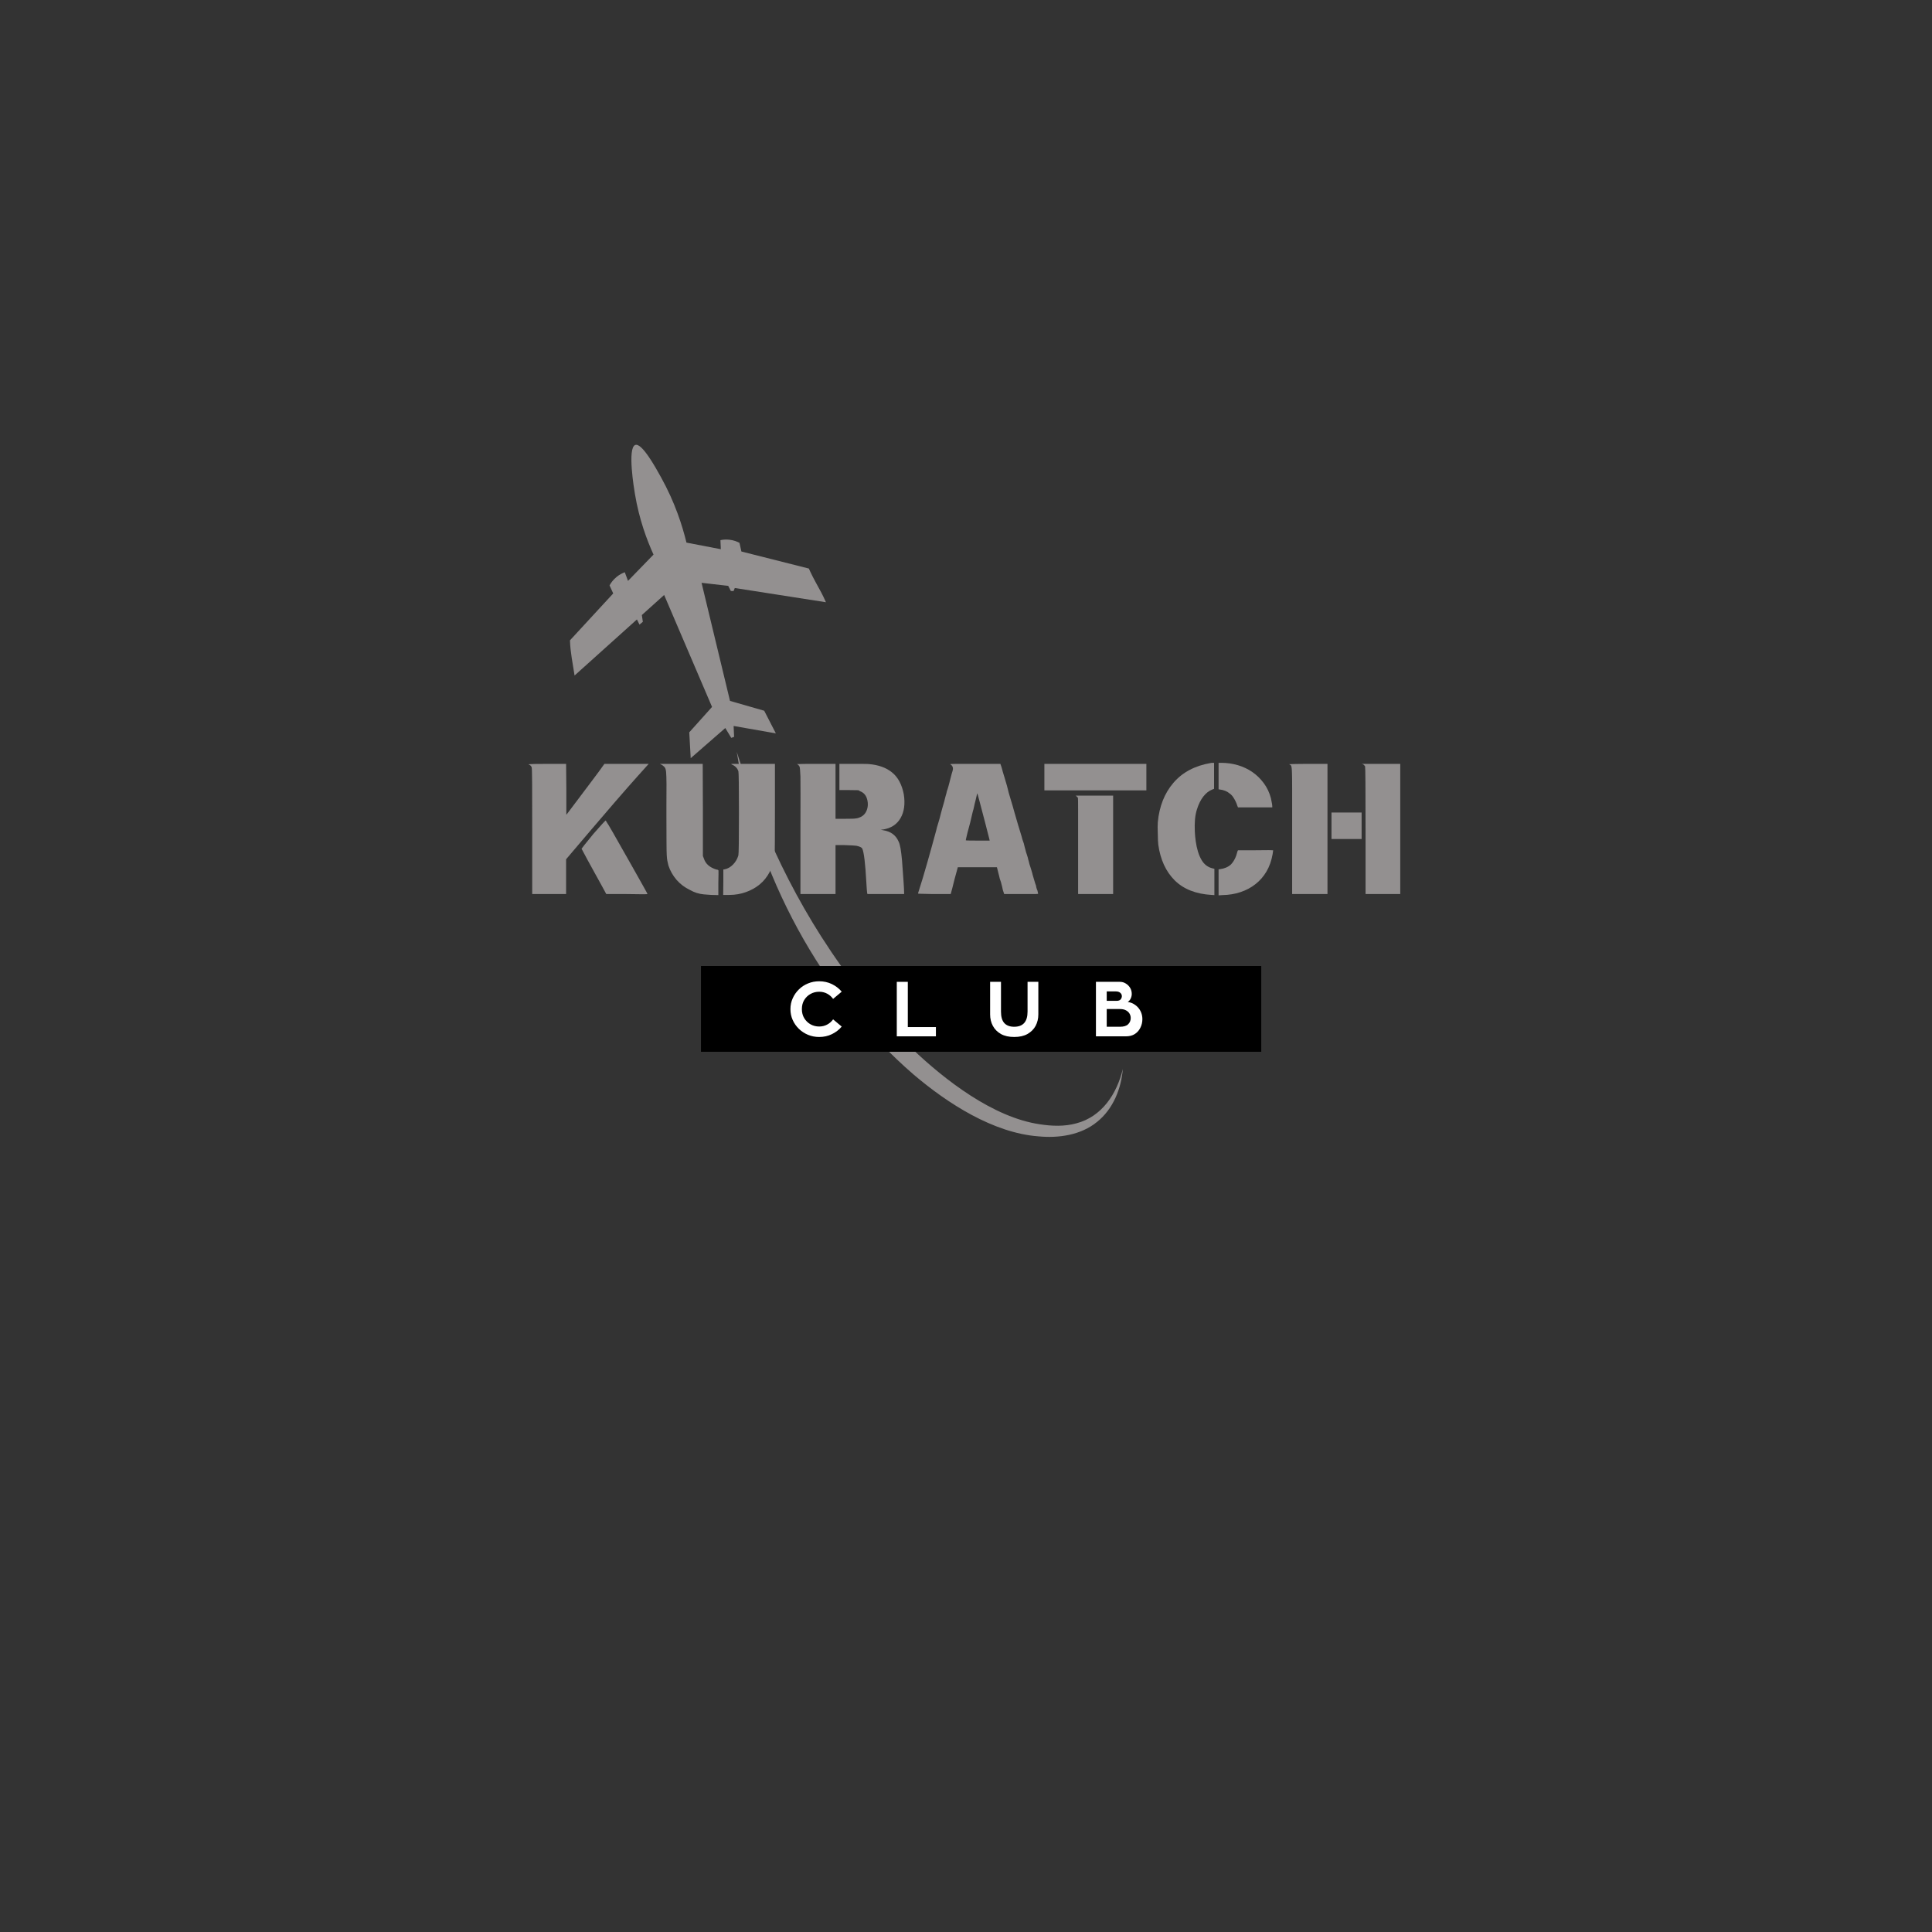 <svg xmlns="http://www.w3.org/2000/svg" xmlns:xlink="http://www.w3.org/1999/xlink" width="500" zoomAndPan="magnify" viewBox="0 0 375 375" height="500" preserveAspectRatio="xMidYMid meet" version="1.0"><rect x="0" y="0" width="375" height="375" fill="#333333" stroke="none"/><defs><g/><clipPath id="c9fff820e0"><path d="M 110 86 L 161 86 L 161 148 L 110 148 Z M 110 86 " clip-rule="nonzero"/></clipPath><clipPath id="2129872fec"><path d="M 90.5 188.449 L 122.238 85.219 L 244.828 122.91 L 213.086 226.141 Z M 90.5 188.449 " clip-rule="nonzero"/></clipPath><clipPath id="e17187e8e1"><path d="M 90.5 188.449 L 122.238 85.219 L 244.828 122.91 L 213.086 226.141 Z M 90.5 188.449 " clip-rule="nonzero"/></clipPath><clipPath id="3d8a8c726c"><path d="M 90.5 188.449 L 122.238 85.219 L 244.828 122.91 L 213.086 226.141 Z M 90.5 188.449 " clip-rule="nonzero"/></clipPath><clipPath id="637e0b3e04"><path d="M 143 145 L 218 145 L 218 221 L 143 221 Z M 143 145 " clip-rule="nonzero"/></clipPath><clipPath id="cc3d9a98eb"><path d="M 90.5 188.449 L 122.238 85.219 L 244.828 122.91 L 213.086 226.141 Z M 90.5 188.449 " clip-rule="nonzero"/></clipPath><clipPath id="9bbbe85785"><path d="M 90.5 188.449 L 122.238 85.219 L 244.828 122.91 L 213.086 226.141 Z M 90.5 188.449 " clip-rule="nonzero"/></clipPath><clipPath id="fcb775c9a5"><path d="M 90.5 188.449 L 122.238 85.219 L 244.828 122.91 L 213.086 226.141 Z M 90.5 188.449 " clip-rule="nonzero"/></clipPath><clipPath id="cc423aa400"><path d="M 136.055 187.5 L 244.809 187.5 L 244.809 204.152 L 136.055 204.152 Z M 136.055 187.5 " clip-rule="nonzero"/></clipPath></defs><g fill="#939090" fill-opacity="1"><g transform="translate(100.676, 170.988)"><g><path d="M 1.984 -22.578 C 1.891 -22.629 1.91 -22.656 2.047 -22.656 C 2.273 -22.695 3.43 -22.719 5.516 -22.719 L 9.203 -22.719 L 9.25 -17.875 L 9.25 -12.844 L 9.641 -13.344 C 11.461 -15.758 12.938 -17.719 14.062 -19.219 C 15.195 -20.719 16 -21.805 16.469 -22.484 L 16.641 -22.719 L 25.234 -22.719 L 25.078 -22.547 C 24.672 -22.098 23.941 -21.285 22.891 -20.109 C 21.836 -18.93 20.457 -17.359 18.75 -15.391 C 17.051 -13.422 15.547 -11.664 14.234 -10.125 C 12.922 -8.594 11.797 -7.27 10.859 -6.156 L 9.203 -4.203 L 9.203 2.547 L 2.625 2.547 L 2.625 -9.953 C 2.625 -14.023 2.617 -17.047 2.609 -19.016 C 2.598 -20.992 2.566 -22.016 2.516 -22.078 C 2.41 -22.328 2.234 -22.492 1.984 -22.578 Z M 14.484 -9.109 C 16.004 -10.859 16.812 -11.734 16.906 -11.734 C 16.926 -11.68 16.977 -11.582 17.062 -11.438 C 17.156 -11.289 17.297 -11.07 17.484 -10.781 C 17.586 -10.602 17.848 -10.156 18.266 -9.438 C 18.68 -8.727 19.16 -7.883 19.703 -6.906 C 20.254 -5.926 20.844 -4.891 21.469 -3.797 C 22.102 -2.703 22.676 -1.688 23.188 -0.75 C 23.707 0.176 24.141 0.945 24.484 1.562 C 24.828 2.176 25 2.504 25 2.547 C 25 2.598 23.664 2.598 21 2.547 L 17 2.547 L 16.172 1.016 C 15.805 0.359 15.395 -0.383 14.938 -1.219 C 14.477 -2.062 13.957 -3.008 13.375 -4.062 C 12.594 -5.5 12.203 -6.227 12.203 -6.25 C 12.203 -6.289 12.961 -7.242 14.484 -9.109 Z M 14.484 -9.109 "/></g></g></g><g fill="#939090" fill-opacity="1"><g transform="translate(126.992, 170.988)"><g><path d="M 1.375 -22.578 L 1.078 -22.719 L 9.406 -22.719 L 9.438 -13.719 L 9.438 -4.844 L 9.641 -4.328 C 9.953 -3.328 10.75 -2.625 12.031 -2.219 C 12.32 -2.195 12.469 -2.117 12.469 -1.984 C 12.469 -1.941 12.469 -1.719 12.469 -1.312 C 12.469 -0.906 12.457 -0.32 12.438 0.438 L 12.438 2.75 C 11.5 2.75 10.555 2.703 9.609 2.609 C 8.672 2.523 7.773 2.238 6.922 1.75 C 5.93 1.281 5.07 0.633 4.344 -0.188 C 3.625 -1.02 3.094 -1.953 2.75 -2.984 C 2.664 -3.305 2.594 -3.629 2.531 -3.953 C 2.477 -4.273 2.441 -4.625 2.422 -5 C 2.398 -5.363 2.383 -6.207 2.375 -7.531 C 2.363 -8.852 2.359 -10.633 2.359 -12.875 L 2.359 -14.484 C 2.379 -16.297 2.383 -17.738 2.375 -18.812 C 2.363 -19.895 2.344 -20.594 2.312 -20.906 C 2.289 -21.488 2.18 -21.891 1.984 -22.109 C 1.785 -22.316 1.582 -22.473 1.375 -22.578 Z M 14.984 -22.625 C 14.898 -22.645 14.926 -22.676 15.062 -22.719 L 23.422 -22.719 L 23.422 -13.984 C 23.422 -11.16 23.414 -8.984 23.406 -7.453 C 23.395 -5.93 23.379 -5.082 23.359 -4.906 C 23.223 -3.738 22.898 -2.676 22.391 -1.719 C 21.891 -0.77 21.25 0.023 20.469 0.672 C 19.688 1.316 18.789 1.816 17.781 2.172 C 16.77 2.535 15.691 2.719 14.547 2.719 L 13.375 2.719 L 13.406 0.203 L 13.406 -2.219 L 13.641 -2.25 C 14.242 -2.363 14.789 -2.672 15.281 -3.172 C 15.781 -3.68 16.129 -4.281 16.328 -4.969 C 16.398 -5.238 16.438 -7.953 16.438 -13.109 C 16.438 -18.348 16.398 -21.07 16.328 -21.281 C 16.129 -21.906 15.68 -22.352 14.984 -22.625 Z M 14.984 -22.625 "/></g></g></g><g fill="#939090" fill-opacity="1"><g transform="translate(152.77, 170.988)"><g><path d="M 9.406 -12.062 L 11.359 -12.062 C 11.922 -12.062 12.367 -12.066 12.703 -12.078 C 13.035 -12.086 13.27 -12.109 13.406 -12.141 C 13.656 -12.16 13.969 -12.258 14.344 -12.438 C 14.82 -12.688 15.172 -13.055 15.391 -13.547 C 15.703 -14.242 15.758 -14.984 15.562 -15.766 C 15.363 -16.586 14.906 -17.133 14.188 -17.406 L 13.844 -17.609 L 11.625 -17.641 L 10.156 -17.641 L 10.156 -22.719 C 11.289 -22.719 12.211 -22.719 12.922 -22.719 C 13.629 -22.719 14.18 -22.719 14.578 -22.719 C 14.984 -22.719 15.273 -22.711 15.453 -22.703 C 15.641 -22.691 15.766 -22.688 15.828 -22.688 C 17.734 -22.531 19.254 -21.984 20.391 -21.047 C 21.535 -20.117 22.289 -18.707 22.656 -16.812 C 22.945 -14.969 22.738 -13.43 22.031 -12.203 C 21.32 -10.973 20.195 -10.234 18.656 -9.984 L 18.188 -9.953 L 18.625 -9.844 C 20.102 -9.625 21.109 -8.895 21.641 -7.656 C 21.797 -7.344 21.926 -6.883 22.031 -6.281 C 22.133 -5.676 22.227 -4.906 22.312 -3.969 C 22.582 -0.469 22.719 1.625 22.719 2.312 L 22.719 2.547 L 15.594 2.547 L 15.531 2.25 C 15.508 2.113 15.488 1.883 15.469 1.562 C 15.457 1.238 15.43 0.832 15.391 0.344 C 15.191 -3.352 14.926 -5.562 14.594 -6.281 C 14.477 -6.508 14.094 -6.691 13.438 -6.828 C 13.195 -6.867 12.445 -6.91 11.188 -6.953 L 9.406 -6.953 L 9.406 2.547 L 2.594 2.547 L 2.594 -9.672 C 2.613 -12.629 2.617 -14.984 2.609 -16.734 C 2.598 -18.484 2.594 -19.66 2.594 -20.266 C 2.539 -21.41 2.492 -22.023 2.453 -22.109 C 2.336 -22.379 2.16 -22.57 1.922 -22.688 C 2.055 -22.688 2.211 -22.688 2.391 -22.688 C 2.566 -22.688 2.77 -22.691 3 -22.703 C 3.238 -22.711 3.516 -22.719 3.828 -22.719 L 9.406 -22.719 Z M 9.406 -12.062 "/></g></g></g><g fill="#939090" fill-opacity="1"><g transform="translate(177.675, 170.988)"><g><path d="M 6.797 -22.625 C 6.723 -22.645 6.742 -22.664 6.859 -22.688 C 7.016 -22.707 7.488 -22.719 8.281 -22.719 C 9.082 -22.719 10.141 -22.719 11.453 -22.719 L 16.5 -22.719 L 16.734 -22.047 C 16.848 -21.578 17.051 -20.875 17.344 -19.938 C 17.52 -19.352 17.664 -18.859 17.781 -18.453 C 17.895 -18.047 17.973 -17.734 18.016 -17.516 C 18.035 -17.379 18.203 -16.797 18.516 -15.766 C 18.828 -14.754 19.062 -13.945 19.219 -13.344 C 19.469 -12.508 19.703 -11.703 19.922 -10.922 C 20.148 -10.141 20.379 -9.391 20.609 -8.672 C 20.648 -8.516 20.703 -8.316 20.766 -8.078 C 20.836 -7.848 20.93 -7.578 21.047 -7.266 C 21.129 -6.953 21.191 -6.695 21.234 -6.5 C 21.285 -6.312 21.32 -6.18 21.344 -6.109 C 21.363 -6.066 21.391 -5.969 21.422 -5.812 C 21.453 -5.656 21.516 -5.453 21.609 -5.203 C 21.785 -4.691 21.883 -4.336 21.906 -4.141 C 21.938 -4.066 21.973 -3.941 22.016 -3.766 C 22.055 -3.586 22.102 -3.398 22.156 -3.203 C 22.219 -3.016 22.273 -2.844 22.328 -2.688 C 22.391 -2.531 22.422 -2.43 22.422 -2.391 C 22.441 -2.367 22.52 -2.109 22.656 -1.609 C 22.676 -1.523 22.723 -1.344 22.797 -1.062 C 22.879 -0.781 22.961 -0.5 23.047 -0.219 C 23.141 0.062 23.219 0.316 23.281 0.547 C 23.352 0.785 23.398 0.914 23.422 0.938 C 23.422 1.031 23.453 1.188 23.516 1.406 C 23.586 1.633 23.645 1.781 23.688 1.844 C 23.719 1.977 23.742 2.098 23.766 2.203 C 23.785 2.305 23.805 2.391 23.828 2.453 C 23.848 2.473 23.816 2.492 23.734 2.516 C 23.641 2.535 23.328 2.547 22.797 2.547 C 22.273 2.547 21.578 2.547 20.703 2.547 L 17.234 2.547 L 17.109 2.156 C 17.066 2.039 17.02 1.898 16.969 1.734 C 16.926 1.566 16.883 1.367 16.844 1.141 C 16.844 1.098 16.816 1 16.766 0.844 C 16.723 0.688 16.672 0.484 16.609 0.234 C 16.516 -0.016 16.438 -0.242 16.375 -0.453 C 16.32 -0.66 16.273 -0.859 16.234 -1.047 L 15.828 -2.656 L 8.234 -2.656 L 8.172 -2.422 C 7.961 -1.703 7.773 -1.016 7.609 -0.359 C 7.441 0.285 7.289 0.883 7.156 1.438 L 6.859 2.547 L 3.422 2.547 C 2.523 2.523 1.812 2.508 1.281 2.5 C 0.758 2.488 0.5 2.473 0.5 2.453 C 1.156 0.41 1.77 -1.629 2.344 -3.672 C 2.926 -5.723 3.5 -7.789 4.062 -9.875 C 4.062 -9.926 4.102 -10.102 4.188 -10.406 C 4.281 -10.707 4.352 -10.945 4.406 -11.125 C 4.52 -11.457 4.617 -11.789 4.703 -12.125 C 4.797 -12.469 4.883 -12.816 4.969 -13.172 C 5.062 -13.484 5.156 -13.828 5.25 -14.203 C 5.352 -14.586 5.473 -15.004 5.609 -15.453 C 5.629 -15.523 5.66 -15.656 5.703 -15.844 C 5.754 -16.031 5.805 -16.227 5.859 -16.438 C 5.922 -16.656 5.977 -16.859 6.031 -17.047 C 6.082 -17.242 6.109 -17.363 6.109 -17.406 C 6.16 -17.52 6.207 -17.656 6.25 -17.812 C 6.289 -17.969 6.348 -18.16 6.422 -18.391 C 6.535 -18.836 6.602 -19.094 6.625 -19.156 C 6.664 -19.27 6.711 -19.457 6.766 -19.719 C 6.828 -19.988 6.914 -20.328 7.031 -20.734 C 7.207 -21.273 7.297 -21.613 7.297 -21.75 C 7.297 -22.145 7.129 -22.438 6.797 -22.625 Z M 12.469 -15.391 C 12.195 -16.461 12.039 -17 12 -17 C 11.957 -16.875 11.859 -16.453 11.703 -15.734 C 11.648 -15.547 11.586 -15.301 11.516 -15 C 11.453 -14.695 11.367 -14.32 11.266 -13.875 C 11.211 -13.738 11.129 -13.426 11.016 -12.938 C 10.91 -12.445 10.789 -11.93 10.656 -11.391 C 10.477 -10.766 10.297 -10.082 10.109 -9.344 C 9.891 -8.445 9.781 -7.961 9.781 -7.891 C 9.781 -7.848 10.551 -7.828 12.094 -7.828 L 14.422 -7.828 L 14.344 -8.172 C 14.164 -8.891 13.922 -9.848 13.609 -11.047 C 13.297 -12.242 12.914 -13.691 12.469 -15.391 Z M 12.469 -15.391 "/></g></g></g><g fill="#939090" fill-opacity="1"><g transform="translate(202.042, 170.988)"><g><path d="M 0.672 -22.719 L 20.469 -22.719 L 20.469 -17.578 L 0.672 -17.578 Z M 6.922 -16.406 L 6.75 -16.562 L 14.016 -16.562 L 14.016 2.547 L 7.219 2.547 L 7.219 -6.594 C 7.219 -9.727 7.219 -12.082 7.219 -13.656 C 7.219 -15.238 7.207 -16.051 7.188 -16.094 C 7.164 -16.188 7.078 -16.289 6.922 -16.406 Z M 6.922 -16.406 "/></g></g></g><g fill="#939090" fill-opacity="1"><g transform="translate(223.182, 170.988)"><g><path d="M 13.344 -22.922 L 13.875 -22.922 C 14.977 -22.922 16.047 -22.77 17.078 -22.469 C 18.109 -22.164 19.047 -21.723 19.891 -21.141 C 20.742 -20.555 21.484 -19.836 22.109 -18.984 C 22.742 -18.141 23.207 -17.164 23.5 -16.062 C 23.582 -15.688 23.645 -15.367 23.688 -15.109 C 23.738 -14.848 23.766 -14.641 23.766 -14.484 L 23.766 -14.281 L 17.109 -14.281 L 16.969 -14.625 C 16.832 -15.07 16.625 -15.531 16.344 -16 C 16.07 -16.469 15.773 -16.801 15.453 -17 C 14.984 -17.406 14.348 -17.656 13.547 -17.75 L 13.344 -17.781 Z M 11.828 -22.891 C 11.867 -22.91 12.004 -22.922 12.234 -22.922 L 12.469 -22.922 L 12.469 -17.875 L 12.141 -17.75 C 11.484 -17.5 10.895 -17.039 10.375 -16.375 C 9.863 -15.719 9.453 -14.883 9.141 -13.875 C 8.961 -13.32 8.836 -12.68 8.766 -11.953 C 8.703 -11.223 8.691 -10.43 8.734 -9.578 C 8.754 -9.035 8.812 -8.414 8.906 -7.719 C 9 -7.031 9.145 -6.352 9.344 -5.688 C 9.539 -5.031 9.812 -4.426 10.156 -3.875 C 10.508 -3.332 10.969 -2.926 11.531 -2.656 C 11.645 -2.613 11.758 -2.57 11.875 -2.531 C 12 -2.5 12.117 -2.461 12.234 -2.422 L 12.531 -2.359 L 12.531 2.75 L 12 2.719 C 8.945 2.539 6.555 1.598 4.828 -0.109 C 3.109 -1.828 2.047 -4.133 1.641 -7.031 C 1.617 -7.25 1.598 -7.523 1.578 -7.859 C 1.555 -8.203 1.547 -8.617 1.547 -9.109 C 1.504 -10.117 1.504 -10.879 1.547 -11.391 C 1.836 -14.484 2.852 -17.039 4.594 -19.062 C 6.344 -21.094 8.754 -22.367 11.828 -22.891 Z M 17 -5.719 L 17.109 -5.953 L 20.531 -5.953 C 22.801 -5.992 23.938 -5.984 23.938 -5.922 C 23.938 -5.867 23.898 -5.617 23.828 -5.172 C 23.609 -3.922 23.211 -2.805 22.641 -1.828 C 22.066 -0.859 21.352 -0.039 20.5 0.625 C 19.645 1.301 18.676 1.816 17.594 2.172 C 16.508 2.535 15.336 2.727 14.078 2.75 L 13.344 2.797 L 13.344 -2.25 L 13.609 -2.281 C 14.484 -2.395 15.191 -2.695 15.734 -3.188 C 16.336 -3.82 16.758 -4.664 17 -5.719 Z M 17 -5.719 "/></g></g></g><g fill="#939090" fill-opacity="1"><g transform="translate(248.288, 170.988)"><g><path d="M 1.922 -22.656 C 2.141 -22.656 2.406 -22.664 2.719 -22.688 C 2.988 -22.688 3.32 -22.691 3.719 -22.703 C 4.125 -22.711 4.598 -22.719 5.141 -22.719 L 9.375 -22.719 L 9.375 2.547 L 2.516 2.547 L 2.516 -11.703 C 2.516 -14.336 2.516 -16.422 2.516 -17.953 C 2.516 -19.492 2.504 -20.488 2.484 -20.938 C 2.461 -21.812 2.395 -22.305 2.281 -22.422 C 2.238 -22.461 2.219 -22.484 2.219 -22.484 C 2.082 -22.578 1.984 -22.633 1.922 -22.656 Z M 16.297 -22.625 L 16.031 -22.719 L 23.5 -22.719 L 23.5 2.547 L 16.766 2.547 L 16.766 -9.75 C 16.766 -17.945 16.734 -22.113 16.672 -22.25 C 16.629 -22.312 16.578 -22.375 16.516 -22.438 C 16.461 -22.508 16.391 -22.57 16.297 -22.625 Z M 10.156 -13.281 L 16 -13.281 L 16 -8.141 L 10.156 -8.141 Z M 10.156 -13.281 "/></g></g></g><g clip-path="url(#c9fff820e0)"><g clip-path="url(#2129872fec)"><g clip-path="url(#e17187e8e1)"><g clip-path="url(#3d8a8c726c)"><path fill="#939090" d="M 123.316 86.363 C 121.734 86.883 123.078 94.926 123.242 95.891 C 124.07 100.867 125.578 104.859 126.848 107.645 C 125.195 109.344 123.547 111.047 121.895 112.75 C 121.688 112.188 121.477 111.629 121.27 111.07 C 120.859 111.223 120.27 111.496 119.672 111.988 C 118.957 112.574 118.539 113.211 118.312 113.625 C 118.547 114.145 118.785 114.668 119.023 115.188 C 116.23 118.215 113.441 121.238 110.652 124.266 C 110.645 124.281 110.641 124.301 110.633 124.32 C 110.695 126.605 111.188 128.855 111.523 131.117 C 115.559 127.488 119.594 123.863 123.629 120.234 L 124.125 121.238 C 124.344 121.055 124.562 120.875 124.777 120.691 C 124.711 120.254 124.645 119.816 124.582 119.379 C 126.023 118.082 127.469 116.781 128.91 115.484 L 138.207 137.215 C 136.73 138.859 135.258 140.5 133.785 142.145 C 133.879 143.816 133.973 145.488 134.066 147.16 L 140.781 141.309 C 141.164 141.945 141.551 142.582 141.934 143.219 C 142.117 143.156 142.305 143.09 142.488 143.027 C 142.457 142.32 142.426 141.613 142.395 140.91 C 145.129 141.387 147.859 141.867 150.594 142.348 C 149.84 140.883 149.086 139.418 148.332 137.953 C 146.117 137.32 143.906 136.684 141.695 136.047 L 136.172 113.125 L 141.348 113.715 L 141.852 114.703 L 142.379 114.727 C 142.461 114.527 142.543 114.332 142.625 114.133 C 148.523 115.051 154.418 115.973 160.316 116.895 C 159.973 116.117 159.664 115.492 159.441 115.07 C 158.715 113.699 157.922 112.359 157.27 110.953 C 157.176 110.754 157.086 110.555 157 110.355 C 152.637 109.25 148.273 108.148 143.906 107.047 C 143.781 106.484 143.656 105.926 143.531 105.363 C 143.121 105.145 142.441 104.852 141.559 104.758 C 140.848 104.68 140.246 104.754 139.836 104.844 C 139.859 105.43 139.887 106.016 139.91 106.602 C 137.688 106.176 135.465 105.746 133.242 105.32 C 132.438 102.016 131.016 97.535 128.324 92.676 C 127.199 90.637 124.598 85.941 123.316 86.363 Z M 123.316 86.363 " fill-opacity="1" fill-rule="nonzero"/></g></g></g></g><g clip-path="url(#637e0b3e04)"><g clip-path="url(#cc3d9a98eb)"><g clip-path="url(#9bbbe85785)"><g clip-path="url(#fcb775c9a5)"><path fill="#939090" d="M 177.387 208.617 C 183.945 214.184 192.789 219.898 201.551 220.566 C 205.484 220.945 209.812 220.332 212.961 217.742 C 216.051 215.262 217.629 211.34 217.938 207.477 C 216.789 212.297 213.906 216.734 208.91 218.043 C 206.602 218.676 204.168 218.586 201.82 218.219 C 192.797 216.902 183.414 209.66 176.938 203.465 C 170.223 197.012 164.414 189.637 159.402 181.781 C 154.863 174.66 151.016 167.133 147.809 159.301 C 146.012 154.93 144.438 150.453 143.004 145.949 C 146.738 169.445 159.332 193.078 177.387 208.617 Z M 177.387 208.617 " fill-opacity="1" fill-rule="nonzero"/></g></g></g></g><g clip-path="url(#cc423aa400)"><path fill="#000000" d="M 136.055 187.5 L 244.812 187.5 L 244.812 204.152 L 136.055 204.152 Z M 136.055 187.5 " fill-opacity="1" fill-rule="nonzero"/></g><g fill="#ffffff" fill-opacity="1"><g transform="translate(141.853, 201.152)"><g/></g></g><g fill="#ffffff" fill-opacity="1"><g transform="translate(152.752, 201.152)"><g><path d="M 6.25 -1.906 C 6.812 -1.906 7.328 -2.031 7.797 -2.281 C 8.266 -2.531 8.648 -2.867 8.953 -3.297 L 10.625 -1.891 C 10.102 -1.273 9.469 -0.785 8.719 -0.422 C 7.969 -0.055 7.145 0.125 6.25 0.125 C 5.477 0.125 4.754 -0.016 4.078 -0.297 C 3.41 -0.578 2.82 -0.961 2.312 -1.453 C 1.801 -1.953 1.398 -2.523 1.109 -3.172 C 0.816 -3.828 0.672 -4.531 0.672 -5.281 C 0.672 -6.031 0.816 -6.727 1.109 -7.375 C 1.398 -8.031 1.801 -8.609 2.312 -9.109 C 2.82 -9.609 3.41 -9.992 4.078 -10.266 C 4.754 -10.547 5.477 -10.688 6.25 -10.688 C 7.145 -10.688 7.969 -10.504 8.719 -10.141 C 9.469 -9.773 10.102 -9.285 10.625 -8.672 L 8.953 -7.266 C 8.648 -7.691 8.266 -8.031 7.797 -8.281 C 7.328 -8.531 6.812 -8.656 6.25 -8.656 C 5.645 -8.656 5.086 -8.516 4.578 -8.234 C 4.066 -7.953 3.656 -7.555 3.344 -7.047 C 3.039 -6.547 2.891 -5.957 2.891 -5.281 C 2.891 -4.625 3.039 -4.039 3.344 -3.531 C 3.656 -3.02 4.066 -2.617 4.578 -2.328 C 5.086 -2.047 5.645 -1.906 6.25 -1.906 Z M 6.25 -1.906 "/></g></g></g><g fill="#ffffff" fill-opacity="1"><g transform="translate(172.972, 201.152)"><g><path d="M 8.688 -1.797 L 8.688 0 L 1.094 0 L 1.094 -10.578 L 3.234 -10.578 L 3.234 -1.797 Z M 8.688 -1.797 "/></g></g></g><g fill="#ffffff" fill-opacity="1"><g transform="translate(191.182, 201.152)"><g><path d="M 10.359 -10.578 L 10.359 -4.25 C 10.359 -3.438 10.18 -2.695 9.828 -2.031 C 9.473 -1.375 8.945 -0.848 8.25 -0.453 C 7.562 -0.066 6.703 0.125 5.672 0.125 C 4.648 0.125 3.789 -0.066 3.094 -0.453 C 2.406 -0.848 1.883 -1.375 1.531 -2.031 C 1.176 -2.695 1 -3.438 1 -4.25 L 1 -10.578 L 3.109 -10.578 L 3.109 -4.797 C 3.109 -3.797 3.32 -3.055 3.75 -2.578 C 4.188 -2.098 4.828 -1.859 5.672 -1.859 C 7.398 -1.859 8.266 -2.836 8.266 -4.797 L 8.266 -10.578 Z M 10.359 -10.578 "/></g></g></g><g fill="#ffffff" fill-opacity="1"><g transform="translate(211.627, 201.152)"><g><path d="M 8.047 -8.234 C 8.047 -7.93 7.977 -7.633 7.844 -7.344 C 7.707 -7.051 7.516 -6.828 7.266 -6.672 C 7.816 -6.598 8.305 -6.398 8.734 -6.078 C 9.172 -5.766 9.508 -5.367 9.75 -4.891 C 9.988 -4.422 10.109 -3.906 10.109 -3.344 C 10.109 -2.758 9.984 -2.211 9.734 -1.703 C 9.492 -1.191 9.141 -0.781 8.672 -0.469 C 8.203 -0.156 7.617 0 6.922 0 L 1.094 0 L 1.094 -10.578 L 5.75 -10.578 C 6.164 -10.578 6.547 -10.469 6.891 -10.25 C 7.242 -10.039 7.523 -9.758 7.734 -9.406 C 7.941 -9.062 8.047 -8.672 8.047 -8.234 Z M 3.188 -6.891 L 5.109 -6.891 C 5.473 -6.891 5.734 -6.984 5.891 -7.172 C 6.047 -7.367 6.125 -7.578 6.125 -7.797 C 6.125 -8.055 6.02 -8.273 5.812 -8.453 C 5.613 -8.629 5.328 -8.719 4.953 -8.719 L 3.188 -8.719 Z M 3.188 -1.859 L 5.75 -1.859 C 6.488 -1.859 7.02 -2.02 7.344 -2.344 C 7.676 -2.664 7.844 -3.07 7.844 -3.562 C 7.844 -3.852 7.77 -4.129 7.625 -4.391 C 7.477 -4.648 7.254 -4.863 6.953 -5.031 C 6.648 -5.207 6.254 -5.297 5.766 -5.297 L 3.188 -5.297 Z M 3.188 -1.859 "/></g></g></g><g fill="#ffffff" fill-opacity="1"><g transform="translate(231.338, 201.152)"><g/></g></g></svg>